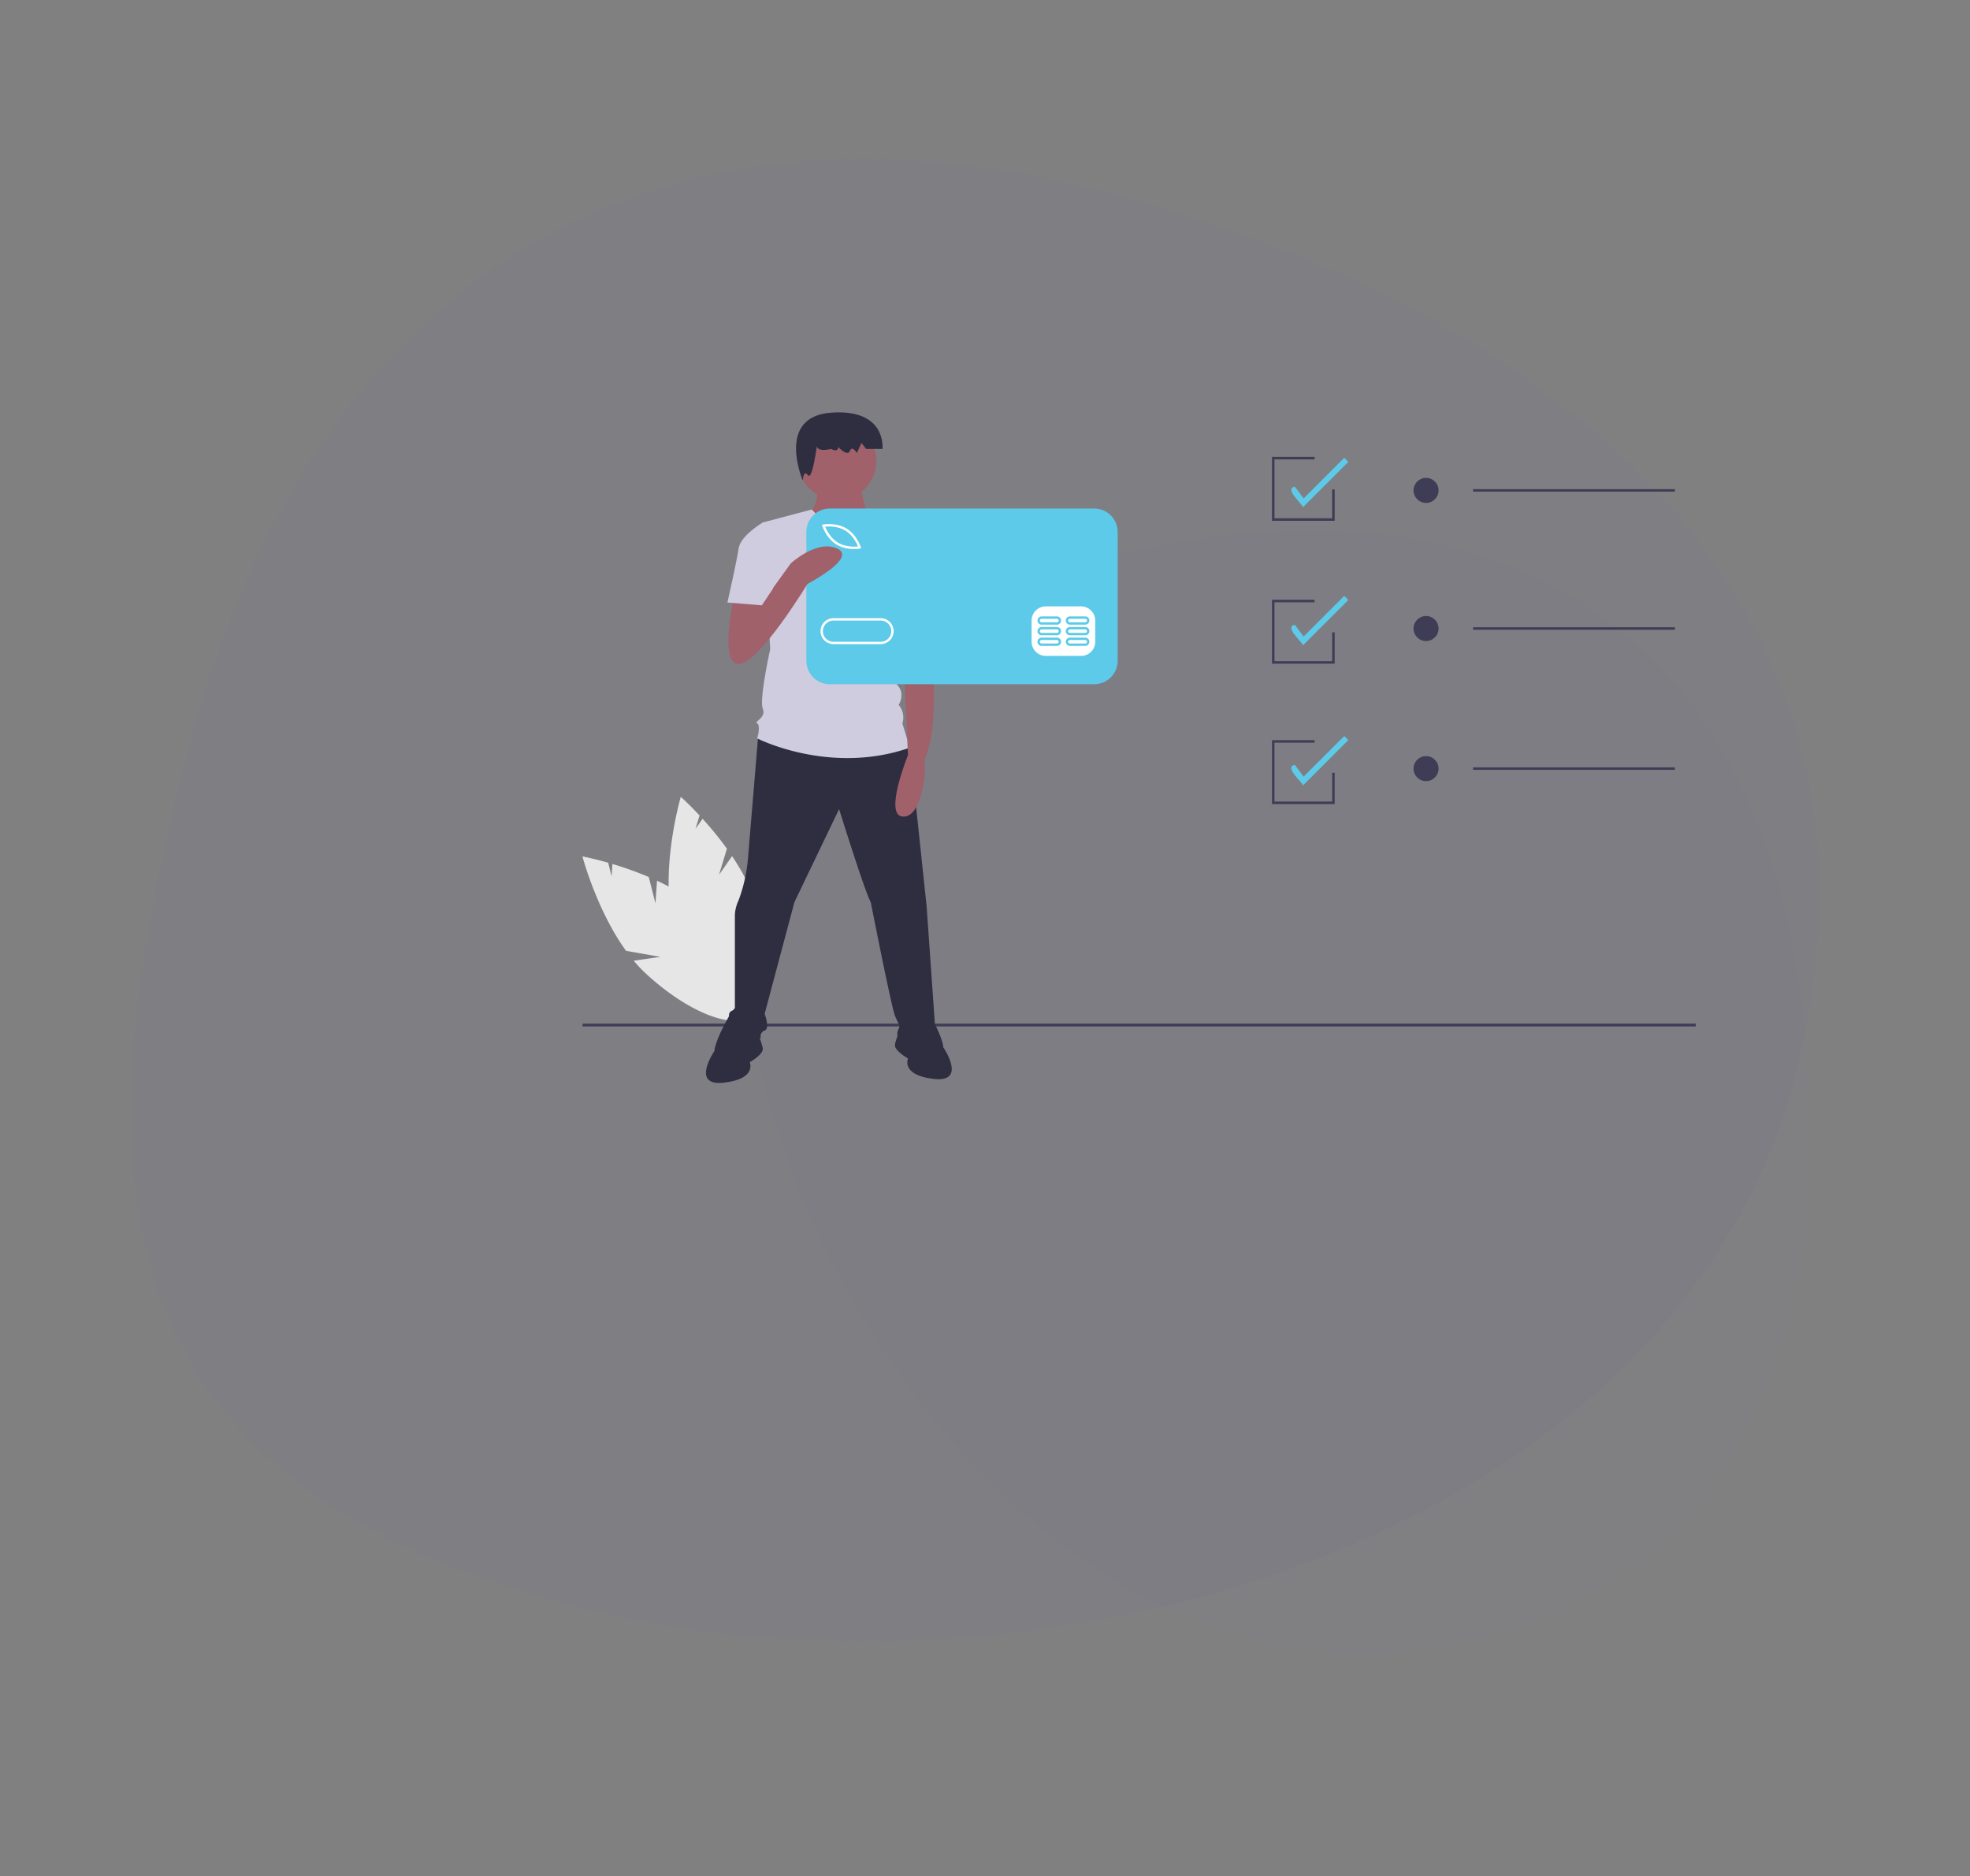 <svg xmlns="http://www.w3.org/2000/svg" width="1010.631" height="962.554" viewBox="0 0 1010.631 962.554">
  <rect x="0" y="0" width="1010.631" height="962.554" fill="#808080" stroke="none"/>
  <g id="Group_114" data-name="Group 114" transform="translate(158.802 -36.41)">
    <path id="Path_448" data-name="Path 448" d="M388.825,20c249.793,0,422.729,298.021,422.729,538.018S682.96,859.545,433.167,859.545,40,715.244,40,475.246,139.032,20,388.825,20Z" transform="matrix(-0.259, 0.966, -0.966, -0.259, 881.501, 220.24)" fill="#6c63ff" opacity="0.03"/>
    <path id="Path_449" data-name="Path 449" d="M281.562,20C454.545,20,574.3,226.381,574.3,392.579S485.252,601.388,312.27,601.388,40,501.458,40,335.259,108.58,20,281.562,20Z" transform="translate(855.104 858.682) rotate(171)" fill="#6c63ff" opacity="0.01"/>
    <g id="undraw_online_payments_luau" transform="translate(140 248)">
      <path id="Path_358" data-name="Path 358" d="M193.411,560.851l-3.43-13.527a175.641,175.641,0,0,0-18.636-6.686l-.433,6.287L169.157,540c-7.854-2.243-13.2-3.231-13.2-3.231s7.217,27.444,22.354,48.425l17.638,3.1-13.7,1.976a71.064,71.064,0,0,0,6.129,6.5c22.02,20.439,46.546,29.817,54.781,20.946s-2.941-32.633-24.961-53.072c-6.826-6.336-15.4-11.421-23.986-15.423Z" transform="translate(-155.96 -308.944)" fill="#e6e6e6"/>
      <path id="Path_359" data-name="Path 359" d="M250.564,529.189l4.056-13.353a175.661,175.661,0,0,0-12.5-15.356l-3.62,5.158,2.077-6.837c-5.564-5.979-9.627-9.587-9.627-9.587s-8.008,27.224-5.895,53.009l13.5,11.769L225.8,548.6a71.07,71.07,0,0,0,1.889,8.729c8.285,28.879,24.433,49.585,36.068,46.247s14.35-29.455,6.065-58.334c-2.568-8.953-7.281-17.738-12.561-25.6Z" transform="translate(-180.494 -291.973)" fill="#e6e6e6"/>
      <rect id="Rectangle_713" data-name="Rectangle 713" width="571.082" height="1.441" transform="translate(0.051 313.613)" fill="#3f3d56"/>
      <path id="Path_360" data-name="Path 360" d="M287.956,434.949s-4.447,53.474-5.4,64.932a81.487,81.487,0,0,1-4.774,21.007,19.754,19.754,0,0,0-1.91,7.639v48.7s-3.819,0-2.865,3.82,1.91,10.5,1.91,10.5h14.323a2.957,2.957,0,0,1,1.91-3.819c2.865-.955,0-8.594,0-8.594l15.278-57.292L329.343,474.1s13.368,42.969,16.233,47.743c0,0,10.5,53.473,12.413,58.247s2.865,4.774,1.91,6.684-.955,3.82,0,4.774,19.1,0,19.1,0l-4.774-67.8-8.594-81.164L321.7,429.221Z" transform="translate(-197.678 -270.562)" fill="#2f2e41"/>
      <path id="Path_361" data-name="Path 361" d="M278.859,664.809s-4.774-17.188-12.413-3.819-7.639,18.143-7.639,18.143-12.413,18.142,4.774,16.233,13.368-10.5,13.368-10.5,6.684-3.819,6.684-6.684S278.859,664.809,278.859,664.809Z" transform="translate(-191.118 -351.461)" fill="#2f2e41"/>
      <path id="Path_362" data-name="Path 362" d="M410.009,661.839s4.774-17.188,12.413-3.819,7.639,18.143,7.639,18.143,12.413,18.143-4.774,16.233-13.368-10.5-13.368-10.5-6.684-3.819-6.684-6.684S410.009,661.839,410.009,661.839Z" transform="translate(-244.924 -350.401)" fill="#2f2e41"/>
      <path id="Path_363" data-name="Path 363" d="M340.141,237.686s1.91,12.413-3.819,15.278,12.413,13.368,17.188,13.368,13.368-9.549,13.368-9.549S362.1,242.46,363.057,239.6Z" transform="translate(-219.934 -202.205)" fill="#a0616a"/>
      <circle id="Ellipse_20" data-name="Ellipse 20" cx="20.052" cy="20.052" r="20.052" transform="translate(110.658 4.925)" fill="#a0616a"/>
      <path id="Path_364" data-name="Path 364" d="M375.378,276.19l-23.871-14.463s-13.582,15.418-28.276-1.77l-25.2,6.684,3.82,64.931s-5.729,25.781-3.82,30.556-4.774,6.684-2.865,7.639,0,7.639,0,7.639,37.24,19.1,78.3,4.774l-3.82-12.413a10.02,10.02,0,0,0-1.91-9.549s3.82-5.729-.955-10.5c0,0,1.91-8.594-2.865-12.413l-.955-13.368,2.865-6.684Z" transform="translate(-205.519 -210.153)" fill="#cfcce0"/>
      <path id="Path_365" data-name="Path 365" d="M337.215,198.181s-2.391,5.174,7.172,3.1c0,0,3.586,2.069,3.586-1.035,0,0,4.781,5.174,5.977,2.069s3.586,1.035,3.586,1.035l2.391-5.174,2.391,3.1h8.367s2.391-20.694-26.3-18.625-14.575,34.858-14.575,34.858.231-5.886,2.622-2.781S337.215,198.181,337.215,198.181Z" transform="translate(-216.767 -182.515)" fill="#2f2e41"/>
      <path id="Path_366" data-name="Path 366" d="M423.493,344.589l.955,20.052s3.819,37.24-3.819,53.473v8.594s-1.91,21.962-11.458,21.007,2.865-31.511,2.865-31.511l-1.91-42.014-1.91-23.872Z" transform="translate(-245.04 -240.358)" fill="#a0616a"/>
      <path id="Path_367" data-name="Path 367" d="M398.981,285.824l9.525-1.548A46.505,46.505,0,0,1,421.9,308.741c2.865,15.278,3.819,18.143,3.819,18.143L402.8,332.613l-12.413-23.872Z" transform="translate(-239.625 -218.833)" fill="#cfcce0"/>
      <rect id="Rectangle_714" data-name="Rectangle 714" width="150.688" height="74.855" transform="translate(118.343 56.094)" fill="#fff"/>
      <path id="Path_368" data-name="Path 368" d="M359.839,275.591c-3.871-2.328-8.539-2.15-10.314-1.972.676,1.65,2.7,5.858,6.575,8.187s8.542,2.151,10.314,1.974C365.738,282.131,363.71,277.921,359.839,275.591Z" transform="translate(-225.041 -214.995)" fill="#5ccae8"/>
      <path id="Path_369" data-name="Path 369" d="M377.4,348.571H353.2a5.444,5.444,0,0,0,0,10.888h24.2a5.444,5.444,0,1,0,0-10.888Z" transform="translate(-224.412 -241.779)" fill="#5ccae8"/>
      <path id="Path_370" data-name="Path 370" d="M482.269,259.215H346.609a12.017,12.017,0,0,0-12.017,12.017v66.1a12.017,12.017,0,0,0,12.017,12.017h135.66a12.017,12.017,0,0,0,12.017-12.017v-66.1a12.017,12.017,0,0,0-12.017-12.017Zm-139.017,8.2c.268-.048,6.62-1.129,11.88,2.036s7.281,9.284,7.364,9.543l.213.66-.683.121a18.119,18.119,0,0,1-2.944.216,17.529,17.529,0,0,1-8.937-2.252c-5.26-3.164-7.28-9.283-7.364-9.542l-.213-.66ZM372.7,328.779H348.5a6.654,6.654,0,0,1,0-13.308h24.2a6.654,6.654,0,0,1,0,13.308Zm110.092-1.21a7.28,7.28,0,0,1-7.259,7.259H457.387a7.28,7.28,0,0,1-7.259-7.259V316.68a7.28,7.28,0,0,1,7.259-7.259h18.147a7.28,7.28,0,0,1,7.259,7.259Z" transform="translate(-219.712 -209.888)" fill="#5ccae8"/>
      <path id="Path_371" data-name="Path 371" d="M528.928,362.209h-7.864a2.117,2.117,0,1,0,0,4.234h7.864a2.117,2.117,0,0,0,0-4.234Zm0,3.025h-7.864a.907.907,0,1,1,0-1.815h7.864a.907.907,0,0,1,0,1.815Z" transform="translate(-285.506 -246.646)" fill="#5ccae8"/>
      <path id="Path_372" data-name="Path 372" d="M551.5,362.209h-7.864a2.117,2.117,0,1,0,0,4.234H551.5a2.117,2.117,0,1,0,0-4.234Zm0,3.025h-7.864a.907.907,0,1,1,0-1.815H551.5a.907.907,0,0,1,0,1.815Z" transform="translate(-293.563 -246.646)" fill="#5ccae8"/>
      <path id="Path_373" data-name="Path 373" d="M528.928,353.744h-7.864a2.117,2.117,0,1,0,0,4.234h7.864a2.117,2.117,0,0,0,0-4.234Zm0,3.025h-7.864a.907.907,0,1,1,0-1.815h7.864a.907.907,0,0,1,0,1.815Z" transform="translate(-285.506 -243.625)" fill="#5ccae8"/>
      <path id="Path_374" data-name="Path 374" d="M551.5,353.744h-7.864a2.117,2.117,0,1,0,0,4.234H551.5a2.117,2.117,0,1,0,0-4.234Zm0,3.025h-7.864a.907.907,0,1,1,0-1.815H551.5a.907.907,0,1,1,0,1.815Z" transform="translate(-293.563 -243.625)" fill="#5ccae8"/>
      <path id="Path_375" data-name="Path 375" d="M528.928,345.279h-7.864a2.117,2.117,0,1,0,0,4.234h7.864a2.117,2.117,0,0,0,0-4.234Zm0,3.025h-7.864a.907.907,0,1,1,0-1.815h7.864a.907.907,0,0,1,0,1.815Z" transform="translate(-285.506 -240.604)" fill="#5ccae8"/>
      <path id="Path_376" data-name="Path 376" d="M551.5,345.279h-7.864a2.117,2.117,0,1,0,0,4.234H551.5a2.117,2.117,0,1,0,0-4.234Zm0,3.025h-7.864a.907.907,0,1,1,0-1.815H551.5a.907.907,0,0,1,0,1.815Z" transform="translate(-293.563 -240.604)" fill="#5ccae8"/>
      <path id="Path_377" data-name="Path 377" d="M275.707,313.448s-8.594,36.285,1.91,36.285,35.33-41.059,35.33-41.059,25.782-13.368,15.278-18.143-23.872,7.639-23.872,7.639l-15.425,21.415-.808-10.912Z" transform="translate(-197.515 -220.675)" fill="#a0616a"/>
      <path id="Path_378" data-name="Path 378" d="M295.477,276.08l-5.729-5.729s-11.458,6.684-12.413,13.368-5.729,27.691-5.729,27.691l17.665,1.432L295,304.248Z" transform="translate(-197.233 -213.863)" fill="#cfcce0"/>
      <path id="Path_379" data-name="Path 379" d="M727.416,244.068c-.719-2.124-9.74-9.344-4.212-10.558l4.533,6.044,20.841-20.841,2.1,2.1Z" transform="translate(-357.767 -195.434)" fill="#5ccae8"/>
      <path id="Path_380" data-name="Path 380" d="M727.416,354.262c-.719-2.124-9.74-9.344-4.212-10.558l4.533,6.044,20.841-20.841,2.1,2.1Z" transform="translate(-357.767 -234.761)" fill="#5ccae8"/>
      <path id="Path_381" data-name="Path 381" d="M727.416,466.03c-.719-2.124-9.74-9.344-4.212-10.558l4.533,6.044,20.841-20.841,2.1,2.1Z" transform="translate(-357.767 -274.65)" fill="#5ccae8"/>
      <circle id="Ellipse_21" data-name="Ellipse 21" cx="6.431" cy="6.431" r="6.431" transform="translate(426.345 33.585)" fill="#3f3d56"/>
      <rect id="Rectangle_715" data-name="Rectangle 715" width="103.541" height="1.286" transform="translate(456.892 39.373)" fill="#3f3d56"/>
      <circle id="Ellipse_22" data-name="Ellipse 22" cx="6.431" cy="6.431" r="6.431" transform="translate(426.345 104.452)" fill="#3f3d56"/>
      <rect id="Rectangle_716" data-name="Rectangle 716" width="103.541" height="1.286" transform="translate(456.892 110.24)" fill="#3f3d56"/>
      <circle id="Ellipse_23" data-name="Ellipse 23" cx="6.431" cy="6.431" r="6.431" transform="translate(426.345 176.331)" fill="#3f3d56"/>
      <rect id="Rectangle_717" data-name="Rectangle 717" width="103.541" height="1.286" transform="translate(456.892 182.119)" fill="#3f3d56"/>
      <path id="Path_382" data-name="Path 382" d="M582.2,294.284H550.04v-32.8h21.866v1.286H551.326V293h29.583V278.206H582.2Z" transform="translate(-196.304 -93.321)" fill="#3f3d56"/>
      <path id="Path_383" data-name="Path 383" d="M582.2,182.284H550.04v-32.8h21.866v1.286H551.326V181h29.583V166.206H582.2Z" transform="translate(-196.304 -53.35)" fill="#3f3d56"/>
      <path id="Path_384" data-name="Path 384" d="M582.2,68.284H550.04v-32.8h21.866v1.286H551.326V67h29.583V52.206H582.2Z" transform="translate(-196.304 -12.664)" fill="#3f3d56"/>
    </g>
  </g>
</svg>
